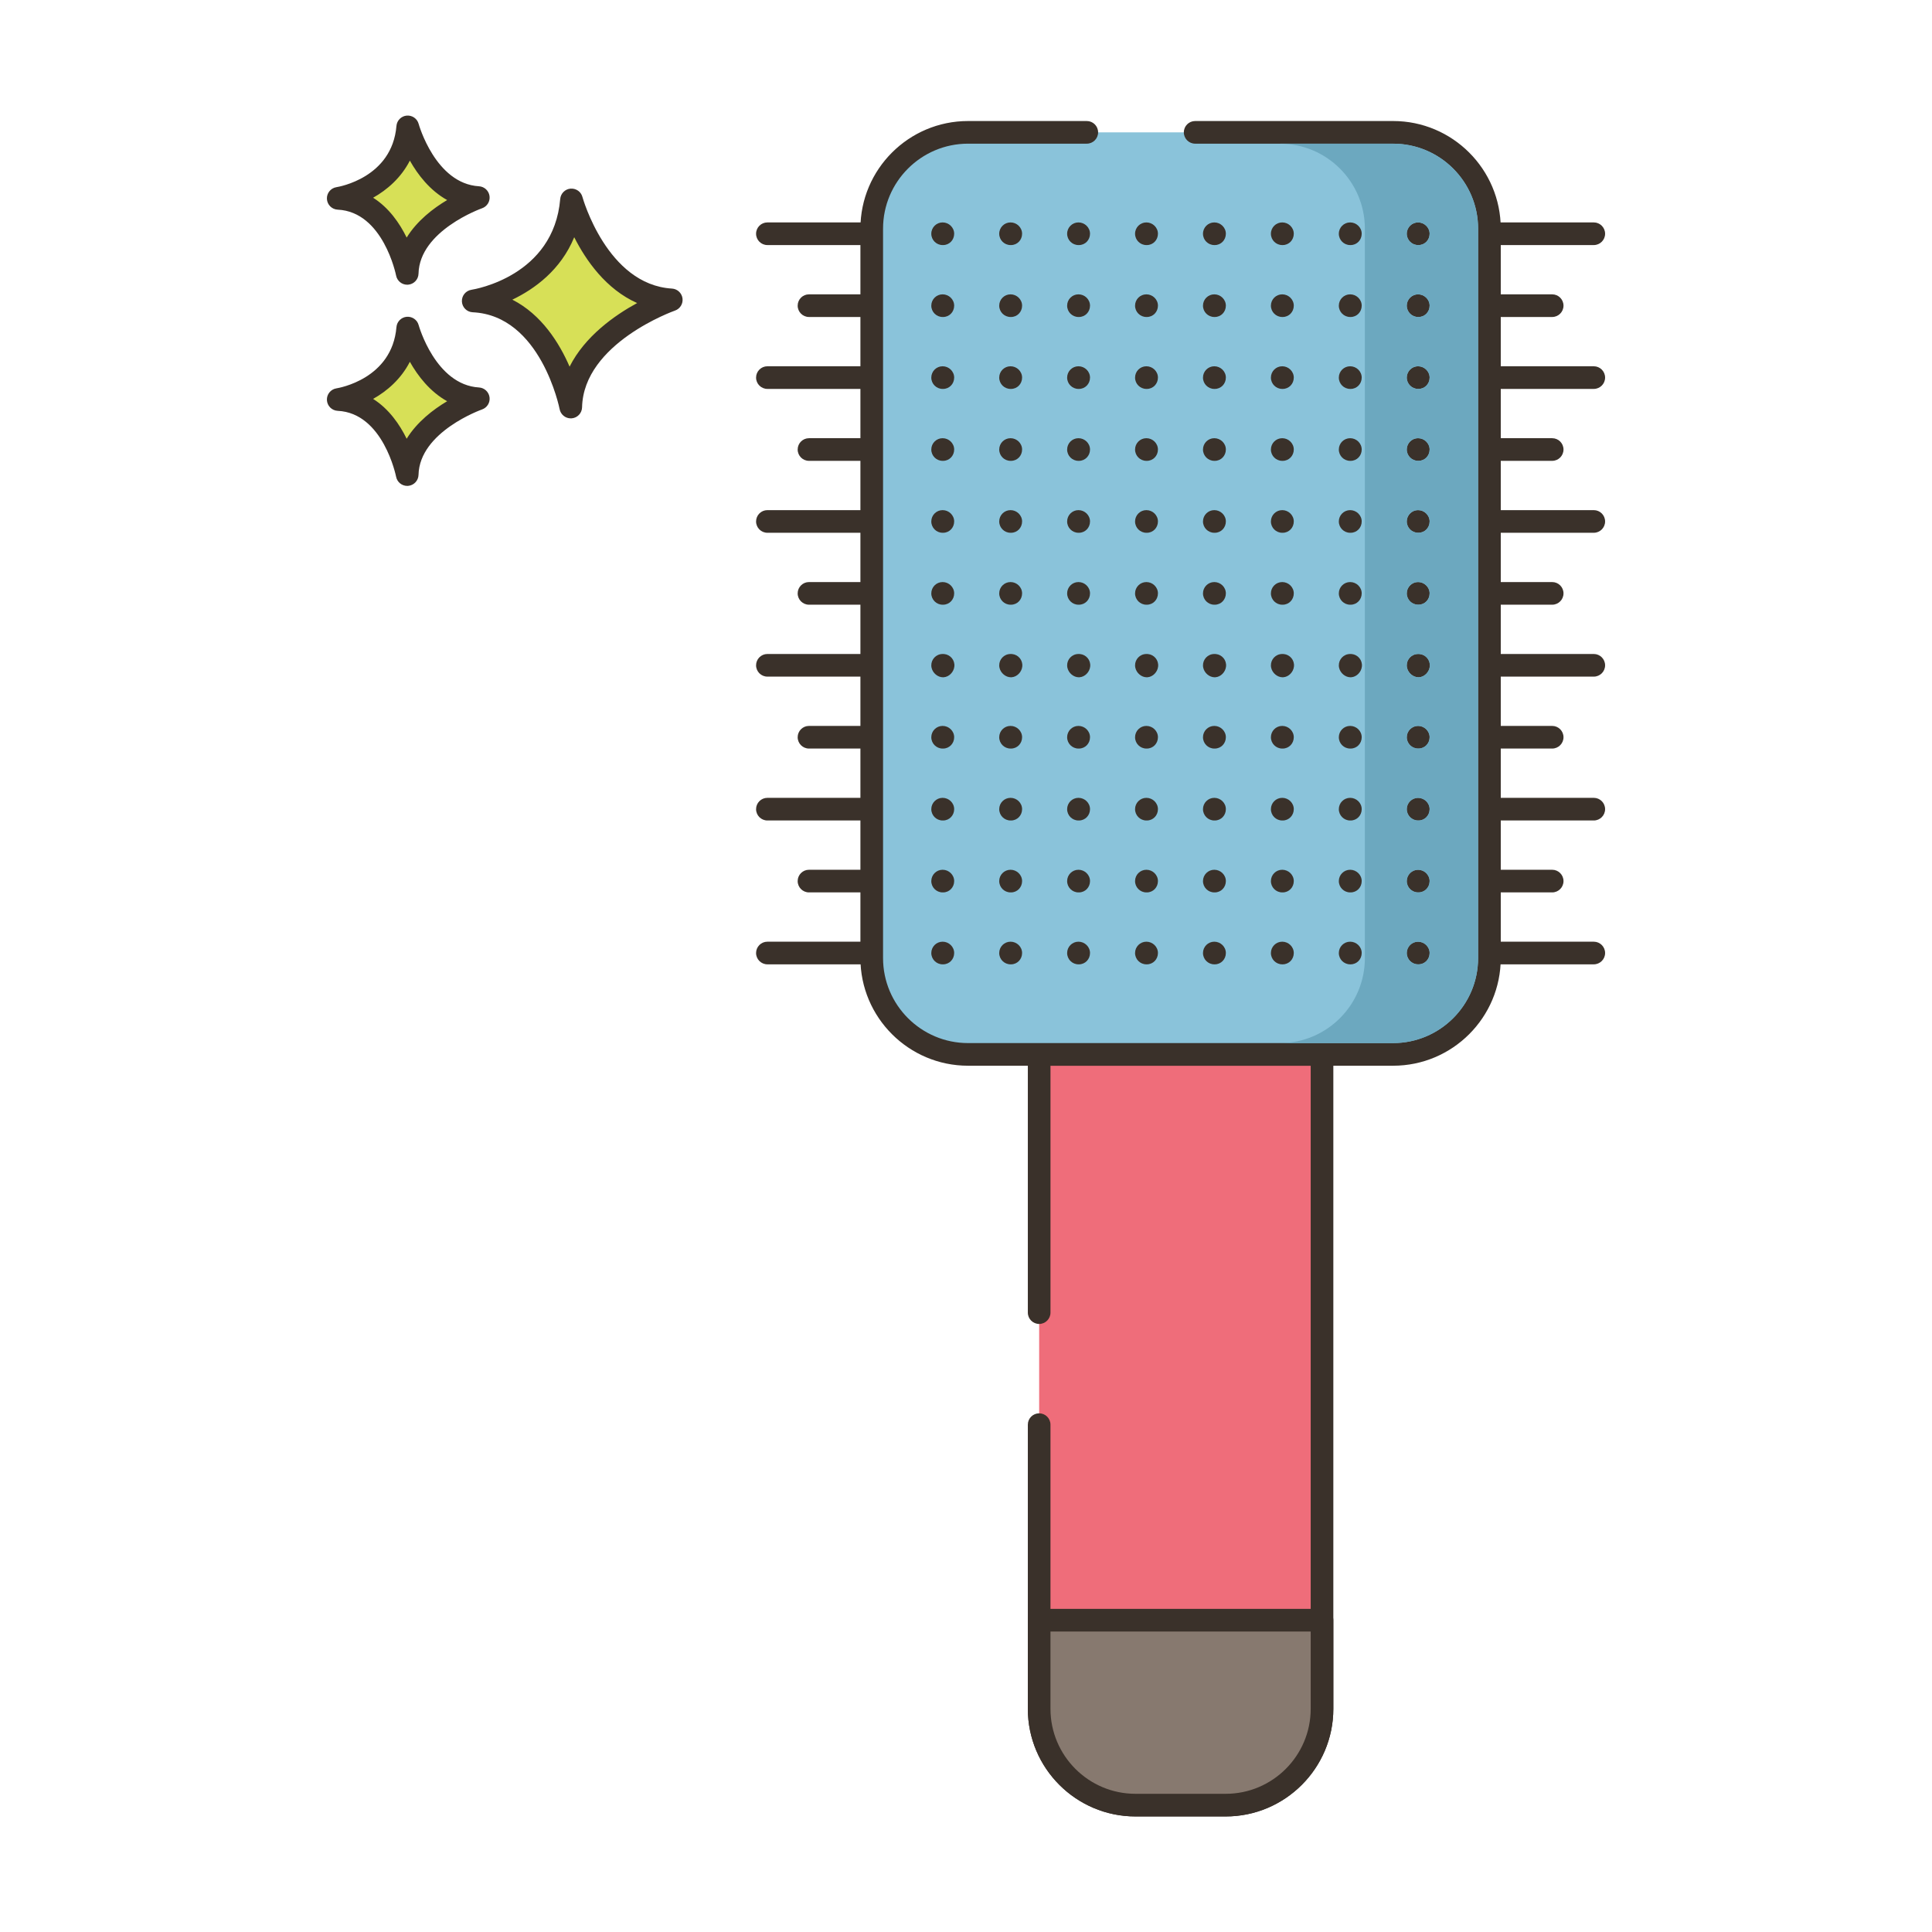 <?xml version="1.0" encoding="utf-8"?>
<!-- Generator: Adobe Illustrator 24.0.0, SVG Export Plug-In . SVG Version: 6.00 Build 0)  -->
<svg version="1.1" id="Layer_1" xmlns="http://www.w3.org/2000/svg" xmlns:xlink="http://www.w3.org/1999/xlink" x="0px" y="0px"
	 viewBox="0 0 256 256" enable-background="new 0 0 256 256" xml:space="preserve">
<g>
	<path fill="#D7E057" d="M75.727,26.489c0,0,3.408,12.659,13.222,13.246c0,0-13.1,4.525-13.321,14.202
		c0,0-2.578-13.572-12.925-14.059C62.703,39.878,74.754,38.052,75.727,26.489z"/>
	<path fill="#3A312A" d="M75.627,55.436c-0.713,0-1.335-0.506-1.473-1.217c-0.023-0.124-2.494-12.417-11.521-12.842
		c-0.771-0.037-1.388-0.651-1.428-1.421c-0.04-0.771,0.511-1.445,1.273-1.561c0.441-0.069,10.895-1.817,11.754-12.033
		c0.062-0.725,0.635-1.301,1.359-1.367c0.735-0.058,1.395,0.399,1.584,1.102c0.031,0.116,3.259,11.626,11.863,12.141
		c0.714,0.043,1.298,0.584,1.396,1.292c0.098,0.708-0.318,1.388-0.994,1.623c-0.121,0.042-12.119,4.311-12.313,12.819
		c-0.018,0.767-0.61,1.396-1.375,1.459C75.711,55.435,75.669,55.436,75.627,55.436z M67.887,39.707
		c3.878,1.969,6.229,5.746,7.586,8.876c2.026-4.021,5.941-6.787,8.949-8.427c-4.134-1.842-6.783-5.651-8.334-8.722
		C74.295,35.794,70.817,38.302,67.887,39.707z"/>
	<path fill="#D7E057" d="M54.029,43.469c0,0,2.411,8.954,9.352,9.369c0,0-9.266,3.201-9.422,10.045c0,0-1.824-9.6-9.142-9.944
		C44.816,52.939,53.34,51.648,54.029,43.469z"/>
	<path fill="#3A312A" d="M53.957,64.384c-0.714,0-1.337-0.507-1.473-1.22c-0.016-0.082-1.703-8.442-7.738-8.726
		c-0.771-0.037-1.388-0.651-1.428-1.421c-0.04-0.771,0.511-1.445,1.273-1.561c0.296-0.047,7.363-1.243,7.941-8.113
		c0.062-0.726,0.636-1.303,1.361-1.368c0.725-0.06,1.392,0.399,1.581,1.102l0,0c0.022,0.079,2.229,7.919,7.995,8.264
		c0.714,0.043,1.299,0.584,1.397,1.293c0.097,0.709-0.32,1.388-0.997,1.622c-0.08,0.028-8.282,2.952-8.412,8.662
		c-0.018,0.767-0.611,1.397-1.377,1.461C54.04,64.382,53.998,64.384,53.957,64.384z M49.438,52.856
		c2.107,1.333,3.523,3.394,4.447,5.28c1.376-2.232,3.515-3.872,5.364-4.972c-2.287-1.269-3.884-3.35-4.941-5.224
		C53.136,50.227,51.294,51.815,49.438,52.856z"/>
	<path fill="#D7E057" d="M54.029,16.811c0,0,2.411,8.954,9.352,9.37c0,0-9.266,3.201-9.422,10.045c0,0-1.824-9.6-9.142-9.944
		C44.816,26.282,53.34,24.991,54.029,16.811z"/>
	<path fill="#3A312A" d="M53.957,37.727c-0.714,0-1.337-0.507-1.473-1.22c-0.016-0.082-1.703-8.442-7.738-8.726
		c-0.771-0.037-1.388-0.651-1.428-1.421c-0.04-0.771,0.511-1.445,1.273-1.561c0.296-0.047,7.363-1.243,7.941-8.114
		c0.062-0.725,0.636-1.303,1.361-1.368c0.725-0.059,1.392,0.399,1.581,1.101l0,0c0.022,0.079,2.229,7.92,7.995,8.265
		c0.714,0.043,1.299,0.585,1.397,1.294c0.097,0.709-0.32,1.388-0.997,1.622c-0.08,0.028-8.282,2.952-8.412,8.662
		c-0.018,0.767-0.611,1.397-1.377,1.461C54.04,37.725,53.998,37.727,53.957,37.727z M49.438,26.199
		c2.107,1.333,3.523,3.394,4.447,5.28c1.376-2.232,3.515-3.872,5.364-4.972c-2.286-1.27-3.884-3.35-4.941-5.224
		C53.136,23.569,51.294,25.158,49.438,26.199z"/>
	<path fill="#EF6D7A" d="M137.694,188.774v37.655c0,7.047,5.713,12.76,12.76,12.76h11.96c7.047,0,12.76-5.713,12.76-12.76v-86.715
		h-37.48v34.216V188.774z"/>
	<path fill="#3A312A" d="M162.414,240.689h-11.96c-7.863,0-14.261-6.397-14.261-14.26v-37.655c0-0.829,0.672-1.5,1.5-1.5
		c0.828,0,1.5,0.671,1.5,1.5v37.655c0,6.209,5.052,11.26,11.261,11.26h11.96c6.209,0,11.26-5.051,11.26-11.26v-85.215h-34.48v32.716
		c0,0.829-0.672,1.5-1.5,1.5c-0.828,0-1.5-0.671-1.5-1.5v-34.216c0-0.829,0.672-1.5,1.5-1.5h37.48c0.828,0,1.5,0.671,1.5,1.5v86.715
		C176.674,234.292,170.277,240.689,162.414,240.689z"/>
	<path fill="#87796F" d="M137.694,214.685v11.743c0,7.047,5.713,12.76,12.76,12.76h11.96c7.047,0,12.76-5.713,12.76-12.76v-11.743
		H137.694z"/>
	<path fill="#3A312A" d="M162.414,240.689h-11.96c-7.863,0-14.261-6.397-14.261-14.26v-11.744c0-0.829,0.672-1.5,1.5-1.5h37.48
		c0.828,0,1.5,0.671,1.5,1.5v11.744C176.674,234.292,170.277,240.689,162.414,240.689z M139.193,216.185v10.244
		c0,6.209,5.052,11.26,11.261,11.26h11.96c6.209,0,11.26-5.051,11.26-11.26v-10.244H139.193z"/>
	<path fill="#3A312A" d="M211.184,32.472h-109.5c-0.828,0-1.5-0.671-1.5-1.5s0.672-1.5,1.5-1.5h109.5c0.828,0,1.5,0.671,1.5,1.5
		S212.012,32.472,211.184,32.472z"/>
	<path fill="#3A312A" d="M205.672,42.002h-98.477c-0.828,0-1.5-0.671-1.5-1.5c0-0.829,0.672-1.5,1.5-1.5h98.477
		c0.828,0,1.5,0.671,1.5,1.5C207.172,41.331,206.5,42.002,205.672,42.002z"/>
	<path fill="#3A312A" d="M211.184,51.533h-109.5c-0.828,0-1.5-0.671-1.5-1.5c0-0.829,0.672-1.5,1.5-1.5h109.5
		c0.828,0,1.5,0.671,1.5,1.5C212.684,50.862,212.012,51.533,211.184,51.533z"/>
	<path fill="#3A312A" d="M205.672,61.064h-98.477c-0.828,0-1.5-0.671-1.5-1.5c0-0.829,0.672-1.5,1.5-1.5h98.477
		c0.828,0,1.5,0.671,1.5,1.5C207.172,60.393,206.5,61.064,205.672,61.064z"/>
	<path fill="#3A312A" d="M211.184,70.595h-109.5c-0.828,0-1.5-0.671-1.5-1.5c0-0.829,0.672-1.5,1.5-1.5h109.5
		c0.828,0,1.5,0.671,1.5,1.5C212.684,69.923,212.012,70.595,211.184,70.595z"/>
	<path fill="#3A312A" d="M205.672,80.126h-98.477c-0.828,0-1.5-0.671-1.5-1.5c0-0.829,0.672-1.5,1.5-1.5h98.477
		c0.828,0,1.5,0.671,1.5,1.5C207.172,79.454,206.5,80.126,205.672,80.126z"/>
	<path fill="#3A312A" d="M211.184,89.656h-109.5c-0.828,0-1.5-0.671-1.5-1.5c0-0.829,0.672-1.5,1.5-1.5h109.5
		c0.828,0,1.5,0.671,1.5,1.5C212.684,88.985,212.012,89.656,211.184,89.656z"/>
	<path fill="#3A312A" d="M205.672,99.187h-98.477c-0.828,0-1.5-0.671-1.5-1.5c0-0.829,0.672-1.5,1.5-1.5h98.477
		c0.828,0,1.5,0.671,1.5,1.5C207.172,98.516,206.5,99.187,205.672,99.187z"/>
	<path fill="#3A312A" d="M211.184,108.718h-109.5c-0.828,0-1.5-0.671-1.5-1.5c0-0.829,0.672-1.5,1.5-1.5h109.5
		c0.828,0,1.5,0.671,1.5,1.5C212.684,108.046,212.012,108.718,211.184,108.718z"/>
	<path fill="#3A312A" d="M205.672,118.248h-98.477c-0.828,0-1.5-0.671-1.5-1.5c0-0.829,0.672-1.5,1.5-1.5h98.477
		c0.828,0,1.5,0.671,1.5,1.5C207.172,117.577,206.5,118.248,205.672,118.248z"/>
	<path fill="#3A312A" d="M211.184,127.779h-109.5c-0.828,0-1.5-0.671-1.5-1.5c0-0.829,0.672-1.5,1.5-1.5h109.5
		c0.828,0,1.5,0.671,1.5,1.5C212.684,127.108,212.012,127.779,211.184,127.779z"/>
	<path fill="#8AC3DA" d="M144.005,17.537h-15.735c-7.047,0-12.76,5.713-12.76,12.76v96.657c0,7.047,5.713,12.76,12.76,12.76h56.329
		c7.047,0,12.76-5.713,12.76-12.76V30.297c0-7.047-5.713-12.76-12.76-12.76h-26.235H144.005z"/>
	<path fill="#3A312A" d="M184.599,141.214H128.27c-7.863,0-14.261-6.397-14.261-14.26V30.297c0-7.863,6.398-14.26,14.261-14.26
		h15.735c0.828,0,1.5,0.671,1.5,1.5s-0.672,1.5-1.5,1.5H128.27c-6.209,0-11.261,5.051-11.261,11.26v96.657
		c0,6.208,5.052,11.26,11.261,11.26h56.329c6.209,0,11.26-5.051,11.26-11.26V30.297c0-6.208-5.051-11.26-11.26-11.26h-26.235
		c-0.828,0-1.5-0.671-1.5-1.5s0.672-1.5,1.5-1.5h26.235c7.863,0,14.26,6.397,14.26,14.26v96.657
		C198.858,134.817,192.462,141.214,184.599,141.214z"/>
	<path fill="#3A312A" d="M124.965,32.472h-0.063c-0.828,0-1.5-0.671-1.5-1.5s0.672-1.5,1.5-1.5c0.828,0,1.531,0.671,1.531,1.5
		S125.793,32.472,124.965,32.472z"/>
	<path fill="#3A312A" d="M124.965,42.002h-0.063c-0.828,0-1.5-0.671-1.5-1.5c0-0.829,0.672-1.5,1.5-1.5
		c0.828,0,1.531,0.671,1.531,1.5C126.434,41.331,125.793,42.002,124.965,42.002z"/>
	<path fill="#3A312A" d="M124.965,51.533h-0.063c-0.828,0-1.5-0.671-1.5-1.5c0-0.829,0.672-1.5,1.5-1.5
		c0.828,0,1.531,0.671,1.531,1.5C126.434,50.862,125.793,51.533,124.965,51.533z"/>
	<path fill="#3A312A" d="M124.965,61.064h-0.063c-0.828,0-1.5-0.671-1.5-1.5c0-0.829,0.672-1.5,1.5-1.5
		c0.828,0,1.531,0.671,1.531,1.5C126.434,60.393,125.793,61.064,124.965,61.064z"/>
	<path fill="#3A312A" d="M124.965,70.595h-0.063c-0.828,0-1.5-0.671-1.5-1.5c0-0.829,0.672-1.5,1.5-1.5
		c0.828,0,1.531,0.671,1.531,1.5C126.434,69.923,125.793,70.595,124.965,70.595z"/>
	<path fill="#3A312A" d="M124.965,80.126h-0.063c-0.828,0-1.5-0.671-1.5-1.5c0-0.829,0.672-1.5,1.5-1.5
		c0.828,0,1.531,0.671,1.531,1.5C126.434,79.454,125.793,80.126,124.965,80.126z"/>
	<path fill="#3A312A" d="M124.951,89.743c-0.707,0-1.361-0.569-1.514-1.264c-0.178-0.809,0.333-1.609,1.143-1.787
		c0.12-0.027,0.237-0.037,0.358-0.035c0.058,0,0.117,0.002,0.176,0.007c0.824,0.083,1.426,0.817,1.343,1.642
		c-0.073,0.733-0.693,1.392-1.429,1.435C125.002,89.742,124.977,89.743,124.951,89.743z"/>
	<path fill="#3A312A" d="M124.965,99.187h-0.063c-0.828,0-1.5-0.671-1.5-1.5c0-0.829,0.672-1.5,1.5-1.5
		c0.828,0,1.531,0.671,1.531,1.5C126.434,98.516,125.793,99.187,124.965,99.187z"/>
	<path fill="#3A312A" d="M124.965,108.718h-0.063c-0.828,0-1.5-0.671-1.5-1.5c0-0.829,0.672-1.5,1.5-1.5
		c0.828,0,1.531,0.671,1.531,1.5C126.434,108.046,125.793,108.718,124.965,108.718z"/>
	<path fill="#3A312A" d="M124.965,118.248h-0.063c-0.828,0-1.5-0.671-1.5-1.5c0-0.829,0.672-1.5,1.5-1.5
		c0.828,0,1.531,0.671,1.531,1.5C126.434,117.577,125.793,118.248,124.965,118.248z"/>
	<path fill="#3A312A" d="M124.965,127.779h-0.063c-0.828,0-1.5-0.671-1.5-1.5c0-0.829,0.672-1.5,1.5-1.5
		c0.828,0,1.531,0.671,1.531,1.5C126.434,127.108,125.793,127.779,124.965,127.779z"/>
	<path fill="#3A312A" d="M133.965,32.472h-0.063c-0.828,0-1.5-0.671-1.5-1.5s0.672-1.5,1.5-1.5c0.828,0,1.531,0.671,1.531,1.5
		S134.793,32.472,133.965,32.472z"/>
	<path fill="#3A312A" d="M133.965,42.002h-0.063c-0.828,0-1.5-0.671-1.5-1.5c0-0.829,0.672-1.5,1.5-1.5
		c0.828,0,1.531,0.671,1.531,1.5C135.434,41.331,134.793,42.002,133.965,42.002z"/>
	<path fill="#3A312A" d="M133.965,51.533h-0.063c-0.828,0-1.5-0.671-1.5-1.5c0-0.829,0.672-1.5,1.5-1.5
		c0.828,0,1.531,0.671,1.531,1.5C135.434,50.862,134.793,51.533,133.965,51.533z"/>
	<path fill="#3A312A" d="M133.965,61.064h-0.063c-0.828,0-1.5-0.671-1.5-1.5c0-0.829,0.672-1.5,1.5-1.5
		c0.828,0,1.531,0.671,1.531,1.5C135.434,60.393,134.793,61.064,133.965,61.064z"/>
	<path fill="#3A312A" d="M133.965,70.595h-0.063c-0.828,0-1.5-0.671-1.5-1.5c0-0.829,0.672-1.5,1.5-1.5
		c0.828,0,1.531,0.671,1.531,1.5C135.434,69.923,134.793,70.595,133.965,70.595z"/>
	<path fill="#3A312A" d="M133.965,80.126h-0.063c-0.828,0-1.5-0.671-1.5-1.5c0-0.829,0.672-1.5,1.5-1.5
		c0.828,0,1.531,0.671,1.531,1.5C135.434,79.454,134.793,80.126,133.965,80.126z"/>
	<path fill="#3A312A" d="M133.951,89.743c-0.707,0-1.361-0.569-1.514-1.264c-0.178-0.809,0.333-1.609,1.143-1.787
		c0.12-0.027,0.237-0.037,0.358-0.035c0.058,0,0.117,0.002,0.176,0.007c0.824,0.083,1.426,0.817,1.343,1.642
		c-0.073,0.733-0.693,1.392-1.429,1.435C134.002,89.742,133.977,89.743,133.951,89.743z"/>
	<path fill="#3A312A" d="M133.965,99.187h-0.063c-0.828,0-1.5-0.671-1.5-1.5c0-0.829,0.672-1.5,1.5-1.5
		c0.828,0,1.531,0.671,1.531,1.5C135.434,98.516,134.793,99.187,133.965,99.187z"/>
	<path fill="#3A312A" d="M133.965,108.718h-0.063c-0.828,0-1.5-0.671-1.5-1.5c0-0.829,0.672-1.5,1.5-1.5
		c0.828,0,1.531,0.671,1.531,1.5C135.434,108.046,134.793,108.718,133.965,108.718z"/>
	<path fill="#3A312A" d="M133.965,118.248h-0.063c-0.828,0-1.5-0.671-1.5-1.5c0-0.829,0.672-1.5,1.5-1.5
		c0.828,0,1.531,0.671,1.531,1.5C135.434,117.577,134.793,118.248,133.965,118.248z"/>
	<path fill="#3A312A" d="M133.965,127.779h-0.063c-0.828,0-1.5-0.671-1.5-1.5c0-0.829,0.672-1.5,1.5-1.5
		c0.828,0,1.531,0.671,1.531,1.5C135.434,127.108,134.793,127.779,133.965,127.779z"/>
	<path fill="#3A312A" d="M142.965,32.472h-0.063c-0.828,0-1.5-0.671-1.5-1.5s0.672-1.5,1.5-1.5c0.828,0,1.531,0.671,1.531,1.5
		S143.793,32.472,142.965,32.472z"/>
	<path fill="#3A312A" d="M142.965,42.002h-0.063c-0.828,0-1.5-0.671-1.5-1.5c0-0.829,0.672-1.5,1.5-1.5
		c0.828,0,1.531,0.671,1.531,1.5C144.434,41.331,143.793,42.002,142.965,42.002z"/>
	<path fill="#3A312A" d="M142.965,51.533h-0.063c-0.828,0-1.5-0.671-1.5-1.5c0-0.829,0.672-1.5,1.5-1.5
		c0.828,0,1.531,0.671,1.531,1.5C144.434,50.862,143.793,51.533,142.965,51.533z"/>
	<path fill="#3A312A" d="M142.965,61.064h-0.063c-0.828,0-1.5-0.671-1.5-1.5c0-0.829,0.672-1.5,1.5-1.5
		c0.828,0,1.531,0.671,1.531,1.5C144.434,60.393,143.793,61.064,142.965,61.064z"/>
	<path fill="#3A312A" d="M142.965,70.595h-0.063c-0.828,0-1.5-0.671-1.5-1.5c0-0.829,0.672-1.5,1.5-1.5
		c0.828,0,1.531,0.671,1.531,1.5C144.434,69.923,143.793,70.595,142.965,70.595z"/>
	<path fill="#3A312A" d="M142.965,80.126h-0.063c-0.828,0-1.5-0.671-1.5-1.5c0-0.829,0.672-1.5,1.5-1.5
		c0.828,0,1.531,0.671,1.531,1.5C144.434,79.454,143.793,80.126,142.965,80.126z"/>
	<path fill="#3A312A" d="M142.951,89.743c-0.707,0-1.361-0.569-1.514-1.264c-0.178-0.809,0.333-1.609,1.143-1.787
		c0.12-0.027,0.238-0.037,0.358-0.035c0.059,0,0.117,0.002,0.176,0.007c0.824,0.083,1.426,0.817,1.343,1.642
		c-0.073,0.733-0.693,1.392-1.429,1.435C143.002,89.742,142.977,89.743,142.951,89.743z"/>
	<path fill="#3A312A" d="M142.965,99.187h-0.063c-0.828,0-1.5-0.671-1.5-1.5c0-0.829,0.672-1.5,1.5-1.5
		c0.828,0,1.531,0.671,1.531,1.5C144.434,98.516,143.793,99.187,142.965,99.187z"/>
	<path fill="#3A312A" d="M142.965,108.718h-0.063c-0.828,0-1.5-0.671-1.5-1.5c0-0.829,0.672-1.5,1.5-1.5
		c0.828,0,1.531,0.671,1.531,1.5C144.434,108.046,143.793,108.718,142.965,108.718z"/>
	<path fill="#3A312A" d="M142.965,118.248h-0.063c-0.828,0-1.5-0.671-1.5-1.5c0-0.829,0.672-1.5,1.5-1.5
		c0.828,0,1.531,0.671,1.531,1.5C144.434,117.577,143.793,118.248,142.965,118.248z"/>
	<path fill="#3A312A" d="M142.965,127.779h-0.063c-0.828,0-1.5-0.671-1.5-1.5c0-0.829,0.672-1.5,1.5-1.5
		c0.828,0,1.531,0.671,1.531,1.5C144.434,127.108,143.793,127.779,142.965,127.779z"/>
	<path fill="#3A312A" d="M151.965,32.472h-0.063c-0.828,0-1.5-0.671-1.5-1.5s0.672-1.5,1.5-1.5c0.828,0,1.531,0.671,1.531,1.5
		S152.793,32.472,151.965,32.472z"/>
	<path fill="#3A312A" d="M151.965,42.002h-0.063c-0.828,0-1.5-0.671-1.5-1.5c0-0.829,0.672-1.5,1.5-1.5
		c0.828,0,1.531,0.671,1.531,1.5C153.434,41.331,152.793,42.002,151.965,42.002z"/>
	<path fill="#3A312A" d="M151.965,51.533h-0.063c-0.828,0-1.5-0.671-1.5-1.5c0-0.829,0.672-1.5,1.5-1.5
		c0.828,0,1.531,0.671,1.531,1.5C153.434,50.862,152.793,51.533,151.965,51.533z"/>
	<path fill="#3A312A" d="M151.965,61.064h-0.063c-0.828,0-1.5-0.671-1.5-1.5c0-0.829,0.672-1.5,1.5-1.5
		c0.828,0,1.531,0.671,1.531,1.5C153.434,60.393,152.793,61.064,151.965,61.064z"/>
	<path fill="#3A312A" d="M151.965,70.595h-0.063c-0.828,0-1.5-0.671-1.5-1.5c0-0.829,0.672-1.5,1.5-1.5
		c0.828,0,1.531,0.671,1.531,1.5C153.434,69.923,152.793,70.595,151.965,70.595z"/>
	<path fill="#3A312A" d="M151.965,80.126h-0.063c-0.828,0-1.5-0.671-1.5-1.5c0-0.829,0.672-1.5,1.5-1.5
		c0.828,0,1.531,0.671,1.531,1.5C153.434,79.454,152.793,80.126,151.965,80.126z"/>
	<path fill="#3A312A" d="M151.951,89.743c-0.707,0-1.361-0.569-1.514-1.264c-0.178-0.809,0.333-1.609,1.143-1.787
		c0.12-0.027,0.238-0.037,0.358-0.035c0.059,0,0.117,0.002,0.176,0.007c0.824,0.083,1.426,0.817,1.343,1.642
		c-0.073,0.733-0.693,1.392-1.429,1.435C152.002,89.742,151.977,89.743,151.951,89.743z"/>
	<path fill="#3A312A" d="M151.965,99.187h-0.063c-0.828,0-1.5-0.671-1.5-1.5c0-0.829,0.672-1.5,1.5-1.5
		c0.828,0,1.531,0.671,1.531,1.5C153.434,98.516,152.793,99.187,151.965,99.187z"/>
	<path fill="#3A312A" d="M151.965,108.718h-0.063c-0.828,0-1.5-0.671-1.5-1.5c0-0.829,0.672-1.5,1.5-1.5
		c0.828,0,1.531,0.671,1.531,1.5C153.434,108.046,152.793,108.718,151.965,108.718z"/>
	<path fill="#3A312A" d="M151.965,118.248h-0.063c-0.828,0-1.5-0.671-1.5-1.5c0-0.829,0.672-1.5,1.5-1.5
		c0.828,0,1.531,0.671,1.531,1.5C153.434,117.577,152.793,118.248,151.965,118.248z"/>
	<path fill="#3A312A" d="M151.965,127.779h-0.063c-0.828,0-1.5-0.671-1.5-1.5c0-0.829,0.672-1.5,1.5-1.5
		c0.828,0,1.531,0.671,1.531,1.5C153.434,127.108,152.793,127.779,151.965,127.779z"/>
	<path fill="#3A312A" d="M160.965,32.472h-0.063c-0.828,0-1.5-0.671-1.5-1.5s0.672-1.5,1.5-1.5c0.828,0,1.531,0.671,1.531,1.5
		S161.793,32.472,160.965,32.472z"/>
	<path fill="#3A312A" d="M160.965,42.002h-0.063c-0.828,0-1.5-0.671-1.5-1.5c0-0.829,0.672-1.5,1.5-1.5
		c0.828,0,1.531,0.671,1.531,1.5C162.434,41.331,161.793,42.002,160.965,42.002z"/>
	<path fill="#3A312A" d="M160.965,51.533h-0.063c-0.828,0-1.5-0.671-1.5-1.5c0-0.829,0.672-1.5,1.5-1.5
		c0.828,0,1.531,0.671,1.531,1.5C162.434,50.862,161.793,51.533,160.965,51.533z"/>
	<path fill="#3A312A" d="M160.965,61.064h-0.063c-0.828,0-1.5-0.671-1.5-1.5c0-0.829,0.672-1.5,1.5-1.5
		c0.828,0,1.531,0.671,1.531,1.5C162.434,60.393,161.793,61.064,160.965,61.064z"/>
	<path fill="#3A312A" d="M160.965,70.595h-0.063c-0.828,0-1.5-0.671-1.5-1.5c0-0.829,0.672-1.5,1.5-1.5
		c0.828,0,1.531,0.671,1.531,1.5C162.434,69.923,161.793,70.595,160.965,70.595z"/>
	<path fill="#3A312A" d="M160.965,80.126h-0.063c-0.828,0-1.5-0.671-1.5-1.5c0-0.829,0.672-1.5,1.5-1.5
		c0.828,0,1.531,0.671,1.531,1.5C162.434,79.454,161.793,80.126,160.965,80.126z"/>
	<path fill="#3A312A" d="M160.951,89.743c-0.707,0-1.361-0.569-1.514-1.264c-0.178-0.809,0.333-1.609,1.143-1.787
		c0.12-0.027,0.238-0.037,0.358-0.035c0.058,0,0.117,0.002,0.176,0.007c0.824,0.083,1.426,0.817,1.343,1.642
		c-0.073,0.733-0.693,1.392-1.429,1.435C161.002,89.742,160.977,89.743,160.951,89.743z"/>
	<path fill="#3A312A" d="M160.965,99.187h-0.063c-0.828,0-1.5-0.671-1.5-1.5c0-0.829,0.672-1.5,1.5-1.5
		c0.828,0,1.531,0.671,1.531,1.5C162.434,98.516,161.793,99.187,160.965,99.187z"/>
	<path fill="#3A312A" d="M160.965,108.718h-0.063c-0.828,0-1.5-0.671-1.5-1.5c0-0.829,0.672-1.5,1.5-1.5
		c0.828,0,1.531,0.671,1.531,1.5C162.434,108.046,161.793,108.718,160.965,108.718z"/>
	<path fill="#3A312A" d="M160.965,118.248h-0.063c-0.828,0-1.5-0.671-1.5-1.5c0-0.829,0.672-1.5,1.5-1.5
		c0.828,0,1.531,0.671,1.531,1.5C162.434,117.577,161.793,118.248,160.965,118.248z"/>
	<path fill="#3A312A" d="M160.965,127.779h-0.063c-0.828,0-1.5-0.671-1.5-1.5c0-0.829,0.672-1.5,1.5-1.5
		c0.828,0,1.531,0.671,1.531,1.5C162.434,127.108,161.793,127.779,160.965,127.779z"/>
	<path fill="#3A312A" d="M169.965,32.472h-0.063c-0.828,0-1.5-0.671-1.5-1.5s0.672-1.5,1.5-1.5c0.828,0,1.531,0.671,1.531,1.5
		S170.793,32.472,169.965,32.472z"/>
	<path fill="#3A312A" d="M169.965,42.002h-0.063c-0.828,0-1.5-0.671-1.5-1.5c0-0.829,0.672-1.5,1.5-1.5
		c0.828,0,1.531,0.671,1.531,1.5C171.434,41.331,170.793,42.002,169.965,42.002z"/>
	<path fill="#3A312A" d="M169.965,51.533h-0.063c-0.828,0-1.5-0.671-1.5-1.5c0-0.829,0.672-1.5,1.5-1.5
		c0.828,0,1.531,0.671,1.531,1.5C171.434,50.862,170.793,51.533,169.965,51.533z"/>
	<path fill="#3A312A" d="M169.965,61.064h-0.063c-0.828,0-1.5-0.671-1.5-1.5c0-0.829,0.672-1.5,1.5-1.5
		c0.828,0,1.531,0.671,1.531,1.5C171.434,60.393,170.793,61.064,169.965,61.064z"/>
	<path fill="#3A312A" d="M169.965,70.595h-0.063c-0.828,0-1.5-0.671-1.5-1.5c0-0.829,0.672-1.5,1.5-1.5
		c0.828,0,1.531,0.671,1.531,1.5C171.434,69.923,170.793,70.595,169.965,70.595z"/>
	<path fill="#3A312A" d="M169.965,80.126h-0.063c-0.828,0-1.5-0.671-1.5-1.5c0-0.829,0.672-1.5,1.5-1.5
		c0.828,0,1.531,0.671,1.531,1.5C171.434,79.454,170.793,80.126,169.965,80.126z"/>
	<path fill="#3A312A" d="M169.951,89.743c-0.707,0-1.361-0.569-1.514-1.264c-0.178-0.809,0.333-1.609,1.143-1.787
		c0.12-0.027,0.238-0.037,0.358-0.035c0.057,0,0.117,0.002,0.176,0.007c0.824,0.083,1.426,0.817,1.343,1.642
		c-0.073,0.733-0.693,1.392-1.429,1.435C170.002,89.742,169.977,89.743,169.951,89.743z"/>
	<path fill="#3A312A" d="M169.965,99.187h-0.063c-0.828,0-1.5-0.671-1.5-1.5c0-0.829,0.672-1.5,1.5-1.5
		c0.828,0,1.531,0.671,1.531,1.5C171.434,98.516,170.793,99.187,169.965,99.187z"/>
	<path fill="#3A312A" d="M169.965,108.718h-0.063c-0.828,0-1.5-0.671-1.5-1.5c0-0.829,0.672-1.5,1.5-1.5
		c0.828,0,1.531,0.671,1.531,1.5C171.434,108.046,170.793,108.718,169.965,108.718z"/>
	<path fill="#3A312A" d="M169.965,118.248h-0.063c-0.828,0-1.5-0.671-1.5-1.5c0-0.829,0.672-1.5,1.5-1.5
		c0.828,0,1.531,0.671,1.531,1.5C171.434,117.577,170.793,118.248,169.965,118.248z"/>
	<path fill="#3A312A" d="M169.965,127.779h-0.063c-0.828,0-1.5-0.671-1.5-1.5c0-0.829,0.672-1.5,1.5-1.5
		c0.828,0,1.531,0.671,1.531,1.5C171.434,127.108,170.793,127.779,169.965,127.779z"/>
	<path fill="#3A312A" d="M178.965,32.472h-0.063c-0.828,0-1.5-0.671-1.5-1.5s0.672-1.5,1.5-1.5c0.828,0,1.531,0.671,1.531,1.5
		S179.793,32.472,178.965,32.472z"/>
	<path fill="#3A312A" d="M178.965,42.002h-0.063c-0.828,0-1.5-0.671-1.5-1.5c0-0.829,0.672-1.5,1.5-1.5
		c0.828,0,1.531,0.671,1.531,1.5C180.434,41.331,179.793,42.002,178.965,42.002z"/>
	<path fill="#3A312A" d="M178.965,51.533h-0.063c-0.828,0-1.5-0.671-1.5-1.5c0-0.829,0.672-1.5,1.5-1.5
		c0.828,0,1.531,0.671,1.531,1.5C180.434,50.862,179.793,51.533,178.965,51.533z"/>
	<path fill="#3A312A" d="M178.965,61.064h-0.063c-0.828,0-1.5-0.671-1.5-1.5c0-0.829,0.672-1.5,1.5-1.5
		c0.828,0,1.531,0.671,1.531,1.5C180.434,60.393,179.793,61.064,178.965,61.064z"/>
	<path fill="#3A312A" d="M178.965,70.595h-0.063c-0.828,0-1.5-0.671-1.5-1.5c0-0.829,0.672-1.5,1.5-1.5
		c0.828,0,1.531,0.671,1.531,1.5C180.434,69.923,179.793,70.595,178.965,70.595z"/>
	<path fill="#3A312A" d="M178.965,80.126h-0.063c-0.828,0-1.5-0.671-1.5-1.5c0-0.829,0.672-1.5,1.5-1.5
		c0.828,0,1.531,0.671,1.531,1.5C180.434,79.454,179.793,80.126,178.965,80.126z"/>
	<path fill="#3A312A" d="M178.951,89.743c-0.707,0-1.361-0.569-1.514-1.264c-0.178-0.809,0.333-1.609,1.143-1.787
		c0.12-0.027,0.238-0.037,0.358-0.035c0.059,0,0.117,0.002,0.176,0.007c0.824,0.083,1.426,0.817,1.343,1.642
		c-0.073,0.733-0.693,1.392-1.429,1.435C179.002,89.742,178.977,89.743,178.951,89.743z"/>
	<path fill="#3A312A" d="M178.965,99.187h-0.063c-0.828,0-1.5-0.671-1.5-1.5c0-0.829,0.672-1.5,1.5-1.5
		c0.828,0,1.531,0.671,1.531,1.5C180.434,98.516,179.793,99.187,178.965,99.187z"/>
	<path fill="#3A312A" d="M178.965,108.718h-0.063c-0.828,0-1.5-0.671-1.5-1.5c0-0.829,0.672-1.5,1.5-1.5
		c0.828,0,1.531,0.671,1.531,1.5C180.434,108.046,179.793,108.718,178.965,108.718z"/>
	<path fill="#3A312A" d="M178.965,118.248h-0.063c-0.828,0-1.5-0.671-1.5-1.5c0-0.829,0.672-1.5,1.5-1.5
		c0.828,0,1.531,0.671,1.531,1.5C180.434,117.577,179.793,118.248,178.965,118.248z"/>
	<path fill="#3A312A" d="M178.965,127.779h-0.063c-0.828,0-1.5-0.671-1.5-1.5c0-0.829,0.672-1.5,1.5-1.5
		c0.828,0,1.531,0.671,1.531,1.5C180.434,127.108,179.793,127.779,178.965,127.779z"/>
	<path fill="#3A312A" d="M187.965,32.472h-0.063c-0.828,0-1.5-0.671-1.5-1.5s0.672-1.5,1.5-1.5c0.828,0,1.531,0.671,1.531,1.5
		S188.793,32.472,187.965,32.472z"/>
	<path fill="#3A312A" d="M187.965,42.002h-0.063c-0.828,0-1.5-0.671-1.5-1.5c0-0.829,0.672-1.5,1.5-1.5
		c0.828,0,1.531,0.671,1.531,1.5C189.434,41.331,188.793,42.002,187.965,42.002z"/>
	<path fill="#3A312A" d="M187.965,51.533h-0.063c-0.828,0-1.5-0.671-1.5-1.5c0-0.829,0.672-1.5,1.5-1.5
		c0.828,0,1.531,0.671,1.531,1.5C189.434,50.862,188.793,51.533,187.965,51.533z"/>
	<path fill="#3A312A" d="M187.965,61.064h-0.063c-0.828,0-1.5-0.671-1.5-1.5c0-0.829,0.672-1.5,1.5-1.5
		c0.828,0,1.531,0.671,1.531,1.5C189.434,60.393,188.793,61.064,187.965,61.064z"/>
	<path fill="#3A312A" d="M187.965,70.595h-0.063c-0.828,0-1.5-0.671-1.5-1.5c0-0.829,0.672-1.5,1.5-1.5
		c0.828,0,1.531,0.671,1.531,1.5C189.434,69.923,188.793,70.595,187.965,70.595z"/>
	<path fill="#3A312A" d="M187.965,80.126h-0.063c-0.828,0-1.5-0.671-1.5-1.5c0-0.829,0.672-1.5,1.5-1.5
		c0.828,0,1.531,0.671,1.531,1.5C189.434,79.454,188.793,80.126,187.965,80.126z"/>
	<path fill="#3A312A" d="M187.951,89.743c-0.707,0-1.361-0.569-1.514-1.264c-0.178-0.809,0.333-1.609,1.143-1.787
		c0.12-0.027,0.238-0.037,0.358-0.035c0.059,0,0.117,0.002,0.176,0.007c0.824,0.083,1.426,0.817,1.343,1.642
		c-0.073,0.733-0.693,1.392-1.429,1.435C188.002,89.742,187.977,89.743,187.951,89.743z"/>
	<path fill="#3A312A" d="M187.965,99.187h-0.063c-0.828,0-1.5-0.671-1.5-1.5c0-0.829,0.672-1.5,1.5-1.5
		c0.828,0,1.531,0.671,1.531,1.5C189.434,98.516,188.793,99.187,187.965,99.187z"/>
	<path fill="#3A312A" d="M187.965,108.718h-0.063c-0.828,0-1.5-0.671-1.5-1.5c0-0.829,0.672-1.5,1.5-1.5
		c0.828,0,1.531,0.671,1.531,1.5C189.434,108.046,188.793,108.718,187.965,108.718z"/>
	<path fill="#3A312A" d="M187.965,118.248h-0.063c-0.828,0-1.5-0.671-1.5-1.5c0-0.829,0.672-1.5,1.5-1.5
		c0.828,0,1.531,0.671,1.531,1.5C189.434,117.577,188.793,118.248,187.965,118.248z"/>
	<path fill="#3A312A" d="M187.965,127.779h-0.063c-0.828,0-1.5-0.671-1.5-1.5c0-0.829,0.672-1.5,1.5-1.5
		c0.828,0,1.531,0.671,1.531,1.5C189.434,127.108,188.793,127.779,187.965,127.779z"/>
	<path fill="#6CA8BF" d="M184.604,19.042h-15c6.2,0,11.25,5.05,11.25,11.26v96.65c0,6.21-5.05,11.26-11.25,11.26h15
		c6.2,0,11.25-5.05,11.25-11.26v-96.65C195.854,24.092,190.804,19.042,184.604,19.042z M187.904,29.472c0.83,0,1.53,0.67,1.53,1.5
		s-0.64,1.5-1.47,1.5h-0.06c-0.83,0-1.5-0.67-1.5-1.5S187.074,29.472,187.904,29.472z M187.904,39.002c0.83,0,1.53,0.67,1.53,1.5
		c0,0.83-0.64,1.5-1.47,1.5h-0.06c-0.83,0-1.5-0.67-1.5-1.5C186.404,39.672,187.074,39.002,187.904,39.002z M187.904,48.532
		c0.83,0,1.53,0.67,1.53,1.5c0,0.83-0.64,1.5-1.47,1.5h-0.06c-0.83,0-1.5-0.67-1.5-1.5
		C186.404,49.202,187.074,48.532,187.904,48.532z M187.904,58.062c0.83,0,1.53,0.67,1.53,1.5c0,0.83-0.64,1.5-1.47,1.5h-0.06
		c-0.83,0-1.5-0.67-1.5-1.5C186.404,58.732,187.074,58.062,187.904,58.062z M187.904,67.592c0.83,0,1.53,0.67,1.53,1.5
		c0,0.83-0.64,1.5-1.47,1.5h-0.06c-0.83,0-1.5-0.67-1.5-1.5C186.404,68.262,187.074,67.592,187.904,67.592z M187.904,77.122
		c0.83,0,1.53,0.68,1.53,1.5c0,0.83-0.64,1.5-1.47,1.5h-0.06c-0.83,0-1.5-0.67-1.5-1.5
		C186.404,77.802,187.074,77.122,187.904,77.122z M187.964,127.782h-0.06c-0.83,0-1.5-0.67-1.5-1.5s0.67-1.5,1.5-1.5
		c0.83,0,1.53,0.67,1.53,1.5S188.794,127.782,187.964,127.782z M187.964,118.252h-0.06c-0.83,0-1.5-0.67-1.5-1.5s0.67-1.5,1.5-1.5
		c0.83,0,1.53,0.67,1.53,1.5S188.794,118.252,187.964,118.252z M187.964,108.722h-0.06c-0.83,0-1.5-0.68-1.5-1.5
		c0-0.83,0.67-1.5,1.5-1.5c0.83,0,1.53,0.67,1.53,1.5C189.434,108.042,188.794,108.722,187.964,108.722z M187.964,99.182h-0.06
		c-0.83,0-1.5-0.67-1.5-1.5c0-0.82,0.67-1.5,1.5-1.5c0.83,0,1.53,0.68,1.53,1.5C189.434,98.512,188.794,99.182,187.964,99.182z
		 M189.454,88.312c-0.07,0.73-0.7,1.39-1.43,1.43h-0.07c-0.71,0-1.37-0.57-1.52-1.27c-0.17-0.81,0.34-1.61,1.15-1.78
		c0.12-0.03,0.23-0.04,0.35-0.04c0.07,0,0.13,0.01,0.19,0.01C188.944,86.752,189.544,87.492,189.454,88.312z"/>
</g>
</svg>
